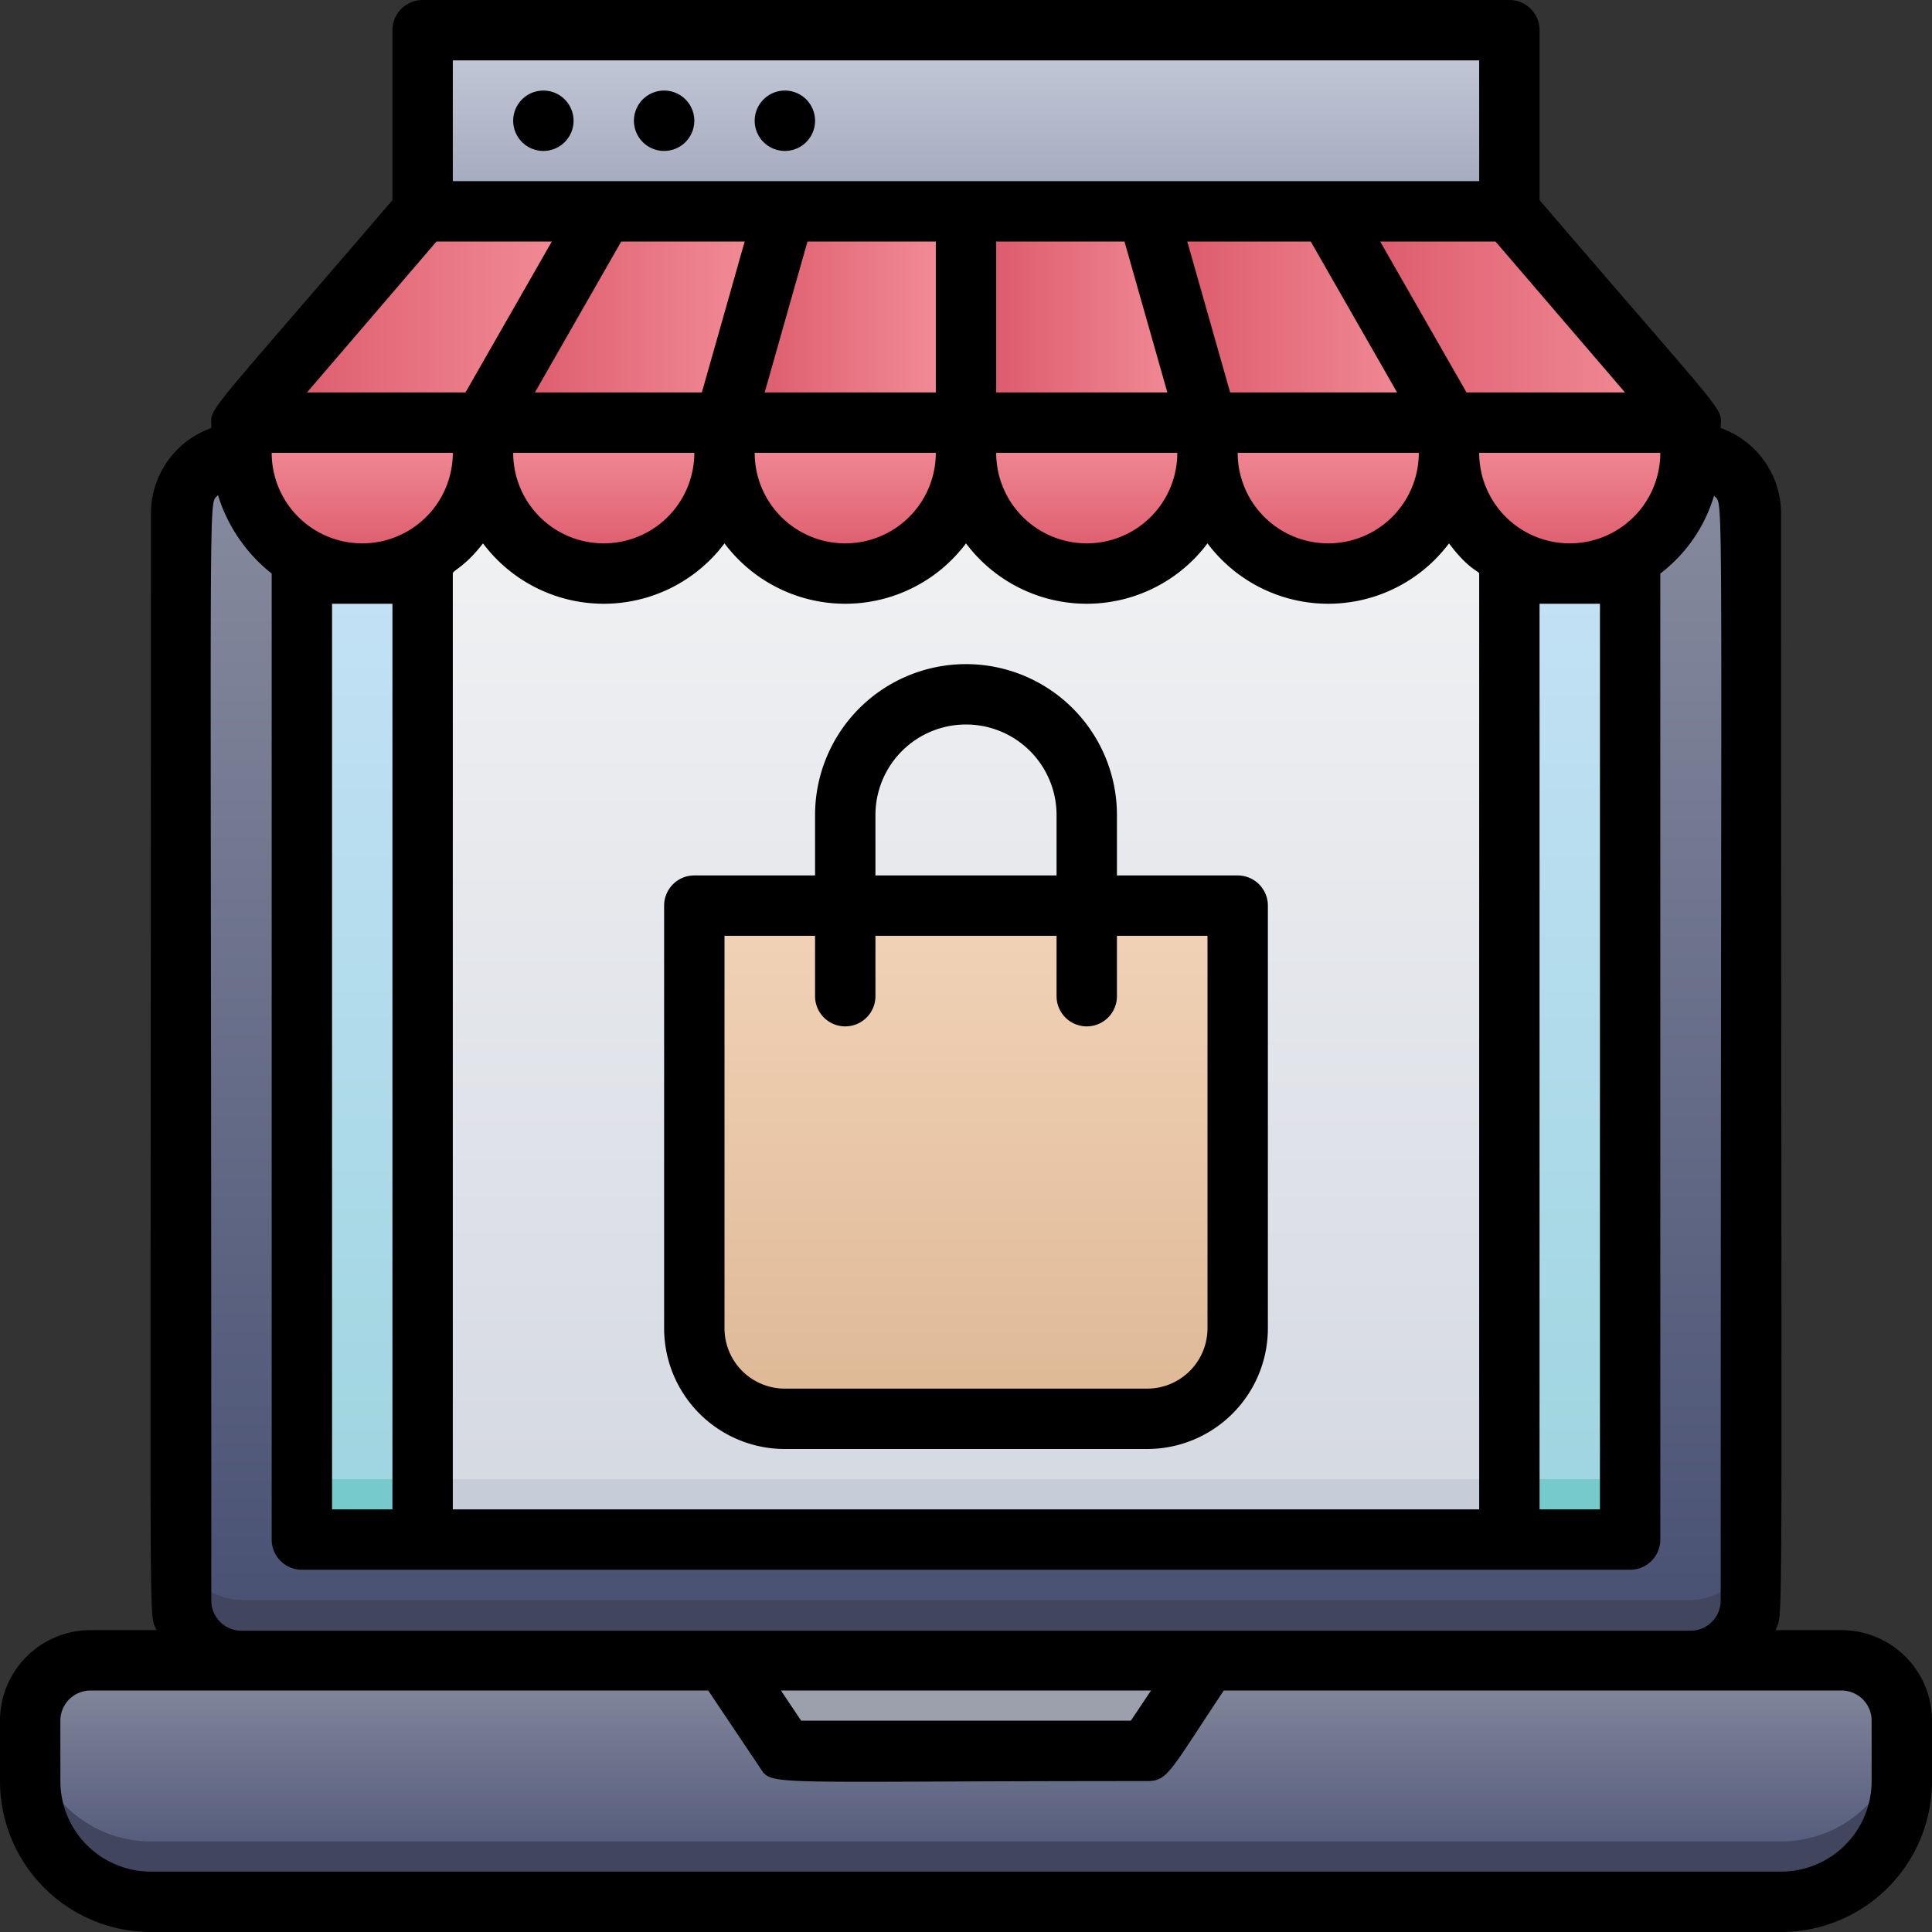 <svg xmlns="http://www.w3.org/2000/svg" xmlns:xlink="http://www.w3.org/1999/xlink" viewBox="0 0 64 64"><rect x="0" y="0" width="64" height="64" fill="#333333" stroke="none"/><defs><style>.cls-1{fill:url(#linear-gradient);}.cls-2{fill:url(#linear-gradient-2);}.cls-3{fill:#42455e;}.cls-4{fill:#9ca0ad;}.cls-5{fill:url(#linear-gradient-3);}.cls-6{fill:url(#linear-gradient-4);}.cls-7{fill:url(#linear-gradient-5);}.cls-8{fill:#77cacb;}.cls-9{fill:url(#linear-gradient-6);}.cls-10{fill:#c7cdd8;}.cls-11{fill:url(#linear-gradient-7);}.cls-12{fill:url(#linear-gradient-8);}.cls-13{fill:url(#linear-gradient-9);}.cls-14{fill:url(#linear-gradient-10);}.cls-15{fill:url(#linear-gradient-11);}.cls-16{fill:url(#linear-gradient-12);}.cls-17{fill:url(#linear-gradient-13);}.cls-18{fill:url(#linear-gradient-14);}.cls-19{fill:url(#linear-gradient-15);}.cls-20{fill:url(#linear-gradient-16);}.cls-21{fill:url(#linear-gradient-17);}.cls-22{fill:url(#linear-gradient-18);}.cls-23{fill:url(#linear-gradient-19);}.cls-24{fill:url(#linear-gradient-20);}</style><linearGradient id="linear-gradient" x1="32" y1="63" x2="32" y2="55" gradientUnits="userSpaceOnUse"><stop offset="0" stop-color="#a0a6ba"/><stop offset="1" stop-color="#c6ccda"/></linearGradient><linearGradient id="linear-gradient-2" x1="32" y1="63" x2="32" y2="55" gradientUnits="userSpaceOnUse"><stop offset="0" stop-color="#474f72"/><stop offset="1" stop-color="#878c9f"/></linearGradient><linearGradient id="linear-gradient-3" y1="55" y2="15" xlink:href="#linear-gradient-2"/><linearGradient id="linear-gradient-4" x1="12" y1="51" x2="12" y2="19" gradientUnits="userSpaceOnUse"><stop offset="0" stop-color="#9dd5df"/><stop offset="1" stop-color="#c3e1f5"/></linearGradient><linearGradient id="linear-gradient-5" x1="52" x2="52" xlink:href="#linear-gradient-4"/><linearGradient id="linear-gradient-6" x1="32" y1="51" x2="32" y2="14" gradientUnits="userSpaceOnUse"><stop offset="0" stop-color="#d4d8e1"/><stop offset="1" stop-color="#f3f4f5"/></linearGradient><linearGradient id="linear-gradient-7" x1="32" y1="47" x2="32" y2="30" gradientUnits="userSpaceOnUse"><stop offset="0" stop-color="#deb895"/><stop offset="1" stop-color="#f2d3b8"/></linearGradient><linearGradient id="linear-gradient-8" x1="28" y1="19" x2="28" y2="14" gradientUnits="userSpaceOnUse"><stop offset="0" stop-color="#da5466"/><stop offset="1" stop-color="#f4929c"/></linearGradient><linearGradient id="linear-gradient-9" x1="36" x2="36" xlink:href="#linear-gradient-8"/><linearGradient id="linear-gradient-10" x1="44" x2="44" xlink:href="#linear-gradient-8"/><linearGradient id="linear-gradient-11" x1="52" x2="52" xlink:href="#linear-gradient-8"/><linearGradient id="linear-gradient-12" x1="12" x2="12" xlink:href="#linear-gradient-8"/><linearGradient id="linear-gradient-13" x1="20" x2="20" xlink:href="#linear-gradient-8"/><linearGradient id="linear-gradient-14" y1="7" y2="1" xlink:href="#linear-gradient"/><linearGradient id="linear-gradient-15" x1="32" y1="10.5" x2="40" y2="10.5" xlink:href="#linear-gradient-8"/><linearGradient id="linear-gradient-16" x1="38" y1="10.5" x2="48" y2="10.5" xlink:href="#linear-gradient-8"/><linearGradient id="linear-gradient-17" x1="44" y1="10.5" x2="56" y2="10.5" xlink:href="#linear-gradient-8"/><linearGradient id="linear-gradient-18" x1="24" y1="10.5" x2="32" y2="10.5" xlink:href="#linear-gradient-8"/><linearGradient id="linear-gradient-19" x1="16" y1="10.5" x2="26" y2="10.5" xlink:href="#linear-gradient-8"/><linearGradient id="linear-gradient-20" x1="8" y1="10.5" x2="20" y2="10.5" xlink:href="#linear-gradient-8"/></defs><title>Ecommerce</title><g id="Ecommerce"><path class="cls-1" d="M3,55H61a2,2,0,0,1,2,2v2a4,4,0,0,1-4,4H5a4,4,0,0,1-4-4V57A2,2,0,0,1,3,55Z"/><path class="cls-2" d="M3,55H61a2,2,0,0,1,2,2v2a4,4,0,0,1-4,4H5a4,4,0,0,1-4-4V57A2,2,0,0,1,3,55Z"/><path class="cls-3" d="M63,57v2a4,4,0,0,1-4,4H5a4,4,0,0,1-4-4V57a4,4,0,0,0,4,4H59A4,4,0,0,0,63,57Z"/><polygon class="cls-4" points="38 58 26 58 24 55 40 55 38 58"/><rect class="cls-5" x="6" y="15" width="52" height="40" rx="2"/><path class="cls-3" d="M58,51v2a2,2,0,0,1-2,2H8a2,2,0,0,1-2-2V51a2,2,0,0,0,2,2H56A2,2,0,0,0,58,51Z"/><rect class="cls-6" x="10" y="19" width="4" height="32"/><rect class="cls-7" x="50" y="19" width="4" height="32"/><rect class="cls-8" x="10" y="49" width="4" height="2"/><rect class="cls-8" x="50" y="49" width="4" height="2"/><rect class="cls-9" x="14" y="14" width="36" height="37"/><rect class="cls-10" x="14" y="49" width="36" height="2"/><path class="cls-11" d="M23,30H41a0,0,0,0,1,0,0V44a3,3,0,0,1-3,3H26a3,3,0,0,1-3-3V30A0,0,0,0,1,23,30Z"/><path class="cls-12" d="M24,14h8a0,0,0,0,1,0,0v1a4,4,0,0,1-4,4h0a4,4,0,0,1-4-4V14A0,0,0,0,1,24,14Z"/><path class="cls-13" d="M32,14h8a0,0,0,0,1,0,0v1a4,4,0,0,1-4,4h0a4,4,0,0,1-4-4V14A0,0,0,0,1,32,14Z"/><path class="cls-14" d="M40,14h8a0,0,0,0,1,0,0v1a4,4,0,0,1-4,4h0a4,4,0,0,1-4-4V14A0,0,0,0,1,40,14Z"/><path class="cls-15" d="M48,14h8a0,0,0,0,1,0,0v1a4,4,0,0,1-4,4h0a4,4,0,0,1-4-4V14A0,0,0,0,1,48,14Z"/><path class="cls-16" d="M8,14h8a0,0,0,0,1,0,0v1a4,4,0,0,1-4,4h0a4,4,0,0,1-4-4V14A0,0,0,0,1,8,14Z"/><path class="cls-17" d="M16,14h8a0,0,0,0,1,0,0v1a4,4,0,0,1-4,4h0a4,4,0,0,1-4-4V14a0,0,0,0,1,0,0Z"/><rect class="cls-18" x="14" y="1" width="36" height="6"/><polygon class="cls-19" points="40 14 32 14 32 7 38 7 40 14"/><polygon class="cls-20" points="48 14 40 14 38 7 44 7 48 14"/><polygon class="cls-21" points="56 14 48 14 44 7 50 7 56 14"/><polygon class="cls-22" points="24 14 32 14 32 7 26 7 24 14"/><polygon class="cls-23" points="16 14 24 14 26 7 20 7 16 14"/><polygon class="cls-24" points="8 14 16 14 20 7 14 7 8 14"/><path d="M61,54H58.82c.27-.77.18,1.77.18-37a3,3,0,0,0-2-2.82c0-.76.48,0-6-7.55V1a1,1,0,0,0-1-1H14a1,1,0,0,0-1,1V6.63c-6.42,7.49-6,6.8-6,7.55A3,3,0,0,0,5,17c0,39-.09,36.23.18,37H3a3,3,0,0,0-3,3v2a5,5,0,0,0,5,5H59a5,5,0,0,0,5-5V57A3,3,0,0,0,61,54ZM53,20V50H51V20ZM37.25,8l1.42,5H33V8ZM39,15a3,3,0,0,1-6,0Zm8,0a3,3,0,0,1-6,0ZM43.42,8l2.86,5H40.75L39.33,8ZM31,13H25.33c.33-1.15.07-.25,1.42-5H31Zm0,2a3,3,0,0,1-6,0Zm-7.75-2H17.72l2.86-5h4.09C24.34,9.15,24.6,8.25,23.25,13ZM23,15a3,3,0,0,1-6,0ZM12,18a3,3,0,0,1-3-3h6A3,3,0,0,1,12,18Zm-1,2h2V50H11Zm4-1c0-.11.39-.21,1-1a5,5,0,0,0,8,0,5,5,0,0,0,8,0,5,5,0,0,0,8,0,5,5,0,0,0,8,0c.65.87,1,.92,1,1V50H15Zm37-1a3,3,0,0,1-3-3h6A3,3,0,0,1,52,18Zm-3.42-5L45.72,8h3.82l4.29,5ZM15,2H49V6H15Zm-.54,6h3.82l-2.86,5H10.17ZM7,53c0-38.44-.12-36.16.22-36.6A5.31,5.31,0,0,0,9,19V51a1,1,0,0,0,1,1H54a1,1,0,0,0,1-1c0-42.26,0-29.61,0-32a5.06,5.06,0,0,0,1.78-2.58c.34.44.22-1.94.22,36.6a1,1,0,0,1-1,1H8A1,1,0,0,1,7,53Zm31.13,3-.67,1H26.54l-.67-1ZM62,59a3,3,0,0,1-3,3H5a3,3,0,0,1-3-3V57a1,1,0,0,1,1-1H23.46l1.71,2.55c.42.63,0,.45,12.83.45.69,0,.74-.3,2.54-3H61a1,1,0,0,1,1,1Z"/><path d="M41,29H37V27a5,5,0,0,0-10,0v2H23a1,1,0,0,0-1,1V44a4,4,0,0,0,4,4H38a4,4,0,0,0,4-4V30A1,1,0,0,0,41,29ZM29,27a3,3,0,0,1,6,0v2H29ZM40,44a2,2,0,0,1-2,2H26a2,2,0,0,1-2-2V31h3v2a1,1,0,0,0,2,0V31h6v2a1,1,0,0,0,2,0V31h3Z"/><path d="M18,3a1,1,0,0,0,0,2A1,1,0,0,0,18,3Z"/><path d="M22,5a1,1,0,0,0,0-2A1,1,0,0,0,22,5Z"/><path d="M26,5a1,1,0,0,0,0-2A1,1,0,0,0,26,5Z"/></g></svg>
